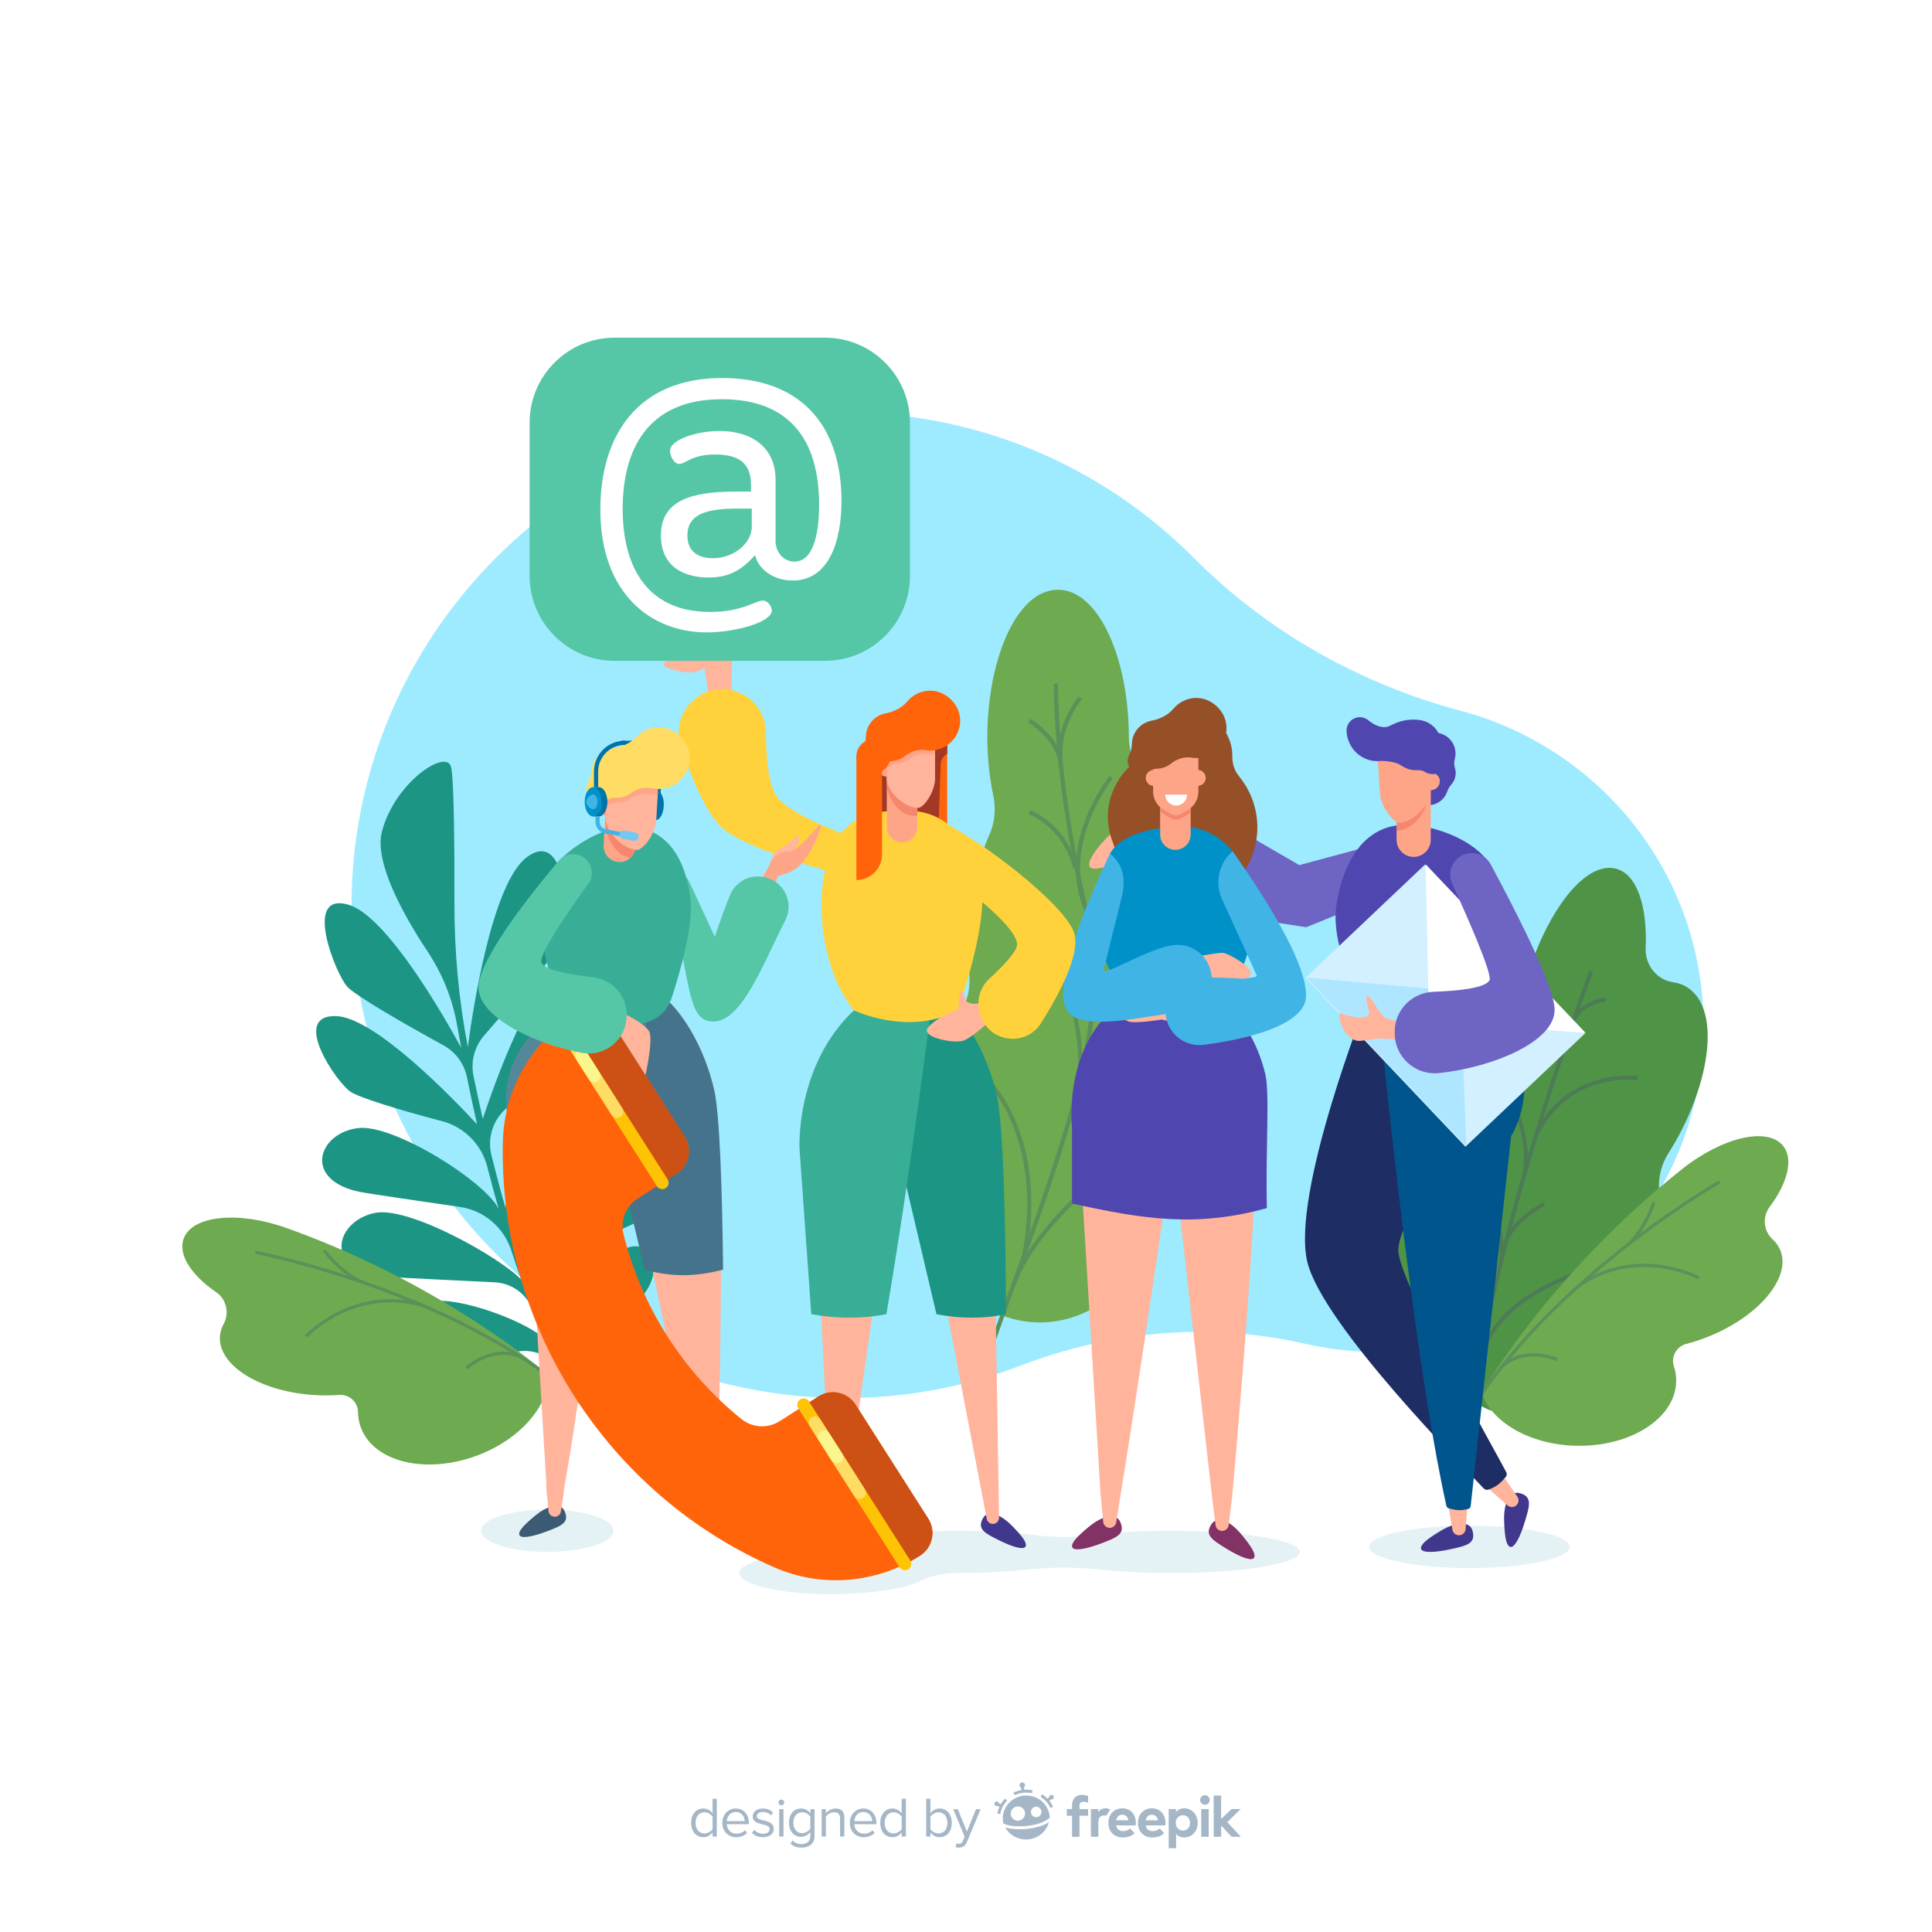 <?xml version="1.0" encoding="utf-8"?>
<!-- Generator: Adobe Illustrator 27.5.0, SVG Export Plug-In . SVG Version: 6.00 Build 0)  -->
<svg version="1.1" xmlns="http://www.w3.org/2000/svg" xmlns:xlink="http://www.w3.org/1999/xlink" x="0px" y="0px"
	 viewBox="0 0 500 500" style="enable-background:new 0 0 500 500;" xml:space="preserve">
<g id="BACKGROUND">
	<rect style="fill:#FFFFFF;" width="500" height="500"/>
</g>
<g id="OBJECTS">
	<g>
		<path style="fill:#9EEBFF;" d="M308.944,144.362c-23.097-23.229-55.082-37.611-90.429-37.611
			c-70.584,0-128.215,58.218-127.531,128.798c0.677,69.856,57.515,126.276,127.531,126.276c16.081,0,31.466-2.977,45.635-8.411
			c23.458-8.995,48.976-11.291,73.463-5.671c7.572,1.738,15.534,2.456,23.734,2c45.449-2.526,80.294-40.186,79.515-85.698
			c-0.673-39.291-27.811-70.77-62.765-80.076C352.002,177.022,327.984,163.511,308.944,144.362z"/>
		<g>
			<g>
				<path style="fill:#6EAA50;" d="M311.803,244.241c0-17.791-5.935-33.366-14.815-41.95c-3.18-3.074-4.834-7.387-4.846-11.81
					c-0.054-19.969-7.761-37.852-18.31-37.852c-13.766,0-21.848,29.241-16.795,53.139c0.718,3.396,0.486,6.949-0.928,10.119
					c-4.857,10.89-6.459,23.893-5.273,35.97c0.45,4.588-0.887,9.22-3.998,12.621c-7.404,8.095-12.104,20.15-12.104,33.623
					c0,24.38,15.378,44.145,34.348,44.145c22.88,0,38.619-27.767,33.344-54.785c-0.715-3.664-0.14-7.486,1.671-10.751
					C308.889,268.066,311.803,256.699,311.803,244.241z"/>
				<path style="fill:none;stroke:#5A915A;stroke-width:1.093;stroke-miterlimit:10;" d="M273.268,176.892
					c0,0-0.351,27.006,8.805,62.716c7.62,29.72-19.007,86.614-30.529,123.906"/>
				<path style="fill:none;stroke:#5A915A;stroke-width:1.093;stroke-miterlimit:10;" d="M256.436,280.548
					c0,0,14.168,14.658,8.686,44.084"/>
				<path style="fill:none;stroke:#5A915A;stroke-width:1.093;stroke-miterlimit:10;" d="M294.433,297.273
					c0,0-25.518,16.624-32.262,35.535"/>
				<path style="fill:none;stroke:#5A915A;stroke-width:1.093;stroke-miterlimit:10;" d="M266.383,235.586
					c0,0,16.123,23.429,12.702,45.314"/>
				<path style="fill:none;stroke:#5A915A;stroke-width:1.093;stroke-miterlimit:10;" d="M303.589,234.908
					c0,0-20.335,13.714-21.612,32.327"/>
				<path style="fill:none;stroke:#5A915A;stroke-width:1.093;stroke-miterlimit:10;" d="M266.383,210.172
					c0,0,9.064,3.208,11.919,14.487"/>
				<path style="fill:none;stroke:#5A915A;stroke-width:1.093;stroke-miterlimit:10;" d="M287.566,201.118
					c0,0-13.421,16.734-6.71,33.545"/>
				<path style="fill:none;stroke:#5A915A;stroke-width:1.093;stroke-miterlimit:10;" d="M266.383,186.505
					c0,0,7.331,4.244,8.12,11.013"/>
				<path style="fill:none;stroke:#5A915A;stroke-width:1.093;stroke-miterlimit:10;" d="M279.561,180.554
					c0,0-5.762,7.149-5.059,15.107"/>
			</g>
			<g>
				<path style="fill:#4F9446;" d="M432.04,315.661c-3.569-5.159-3.574-11.984-0.21-17.278c10.389-16.351,13.991-36.692,5.01-42.746
					c-1.137-0.766-2.406-1.233-3.778-1.422c-4.294-0.59-7.349-4.509-7.163-8.839c0.466-10.834-2.22-19.02-7.54-20.523
					c-7.276-2.057-16.009,8.551-21.339,22.66c-1.722,4.558-7.043,6.615-11.327,4.292c-2.016-1.093-4.125-1.512-6.252-1.138
					c-9.848,1.734-14.983,18.115-14.284,34.895c0.233,5.592-2.43,11.004-7.211,13.915c-10.695,6.512-13.136,26.066-3.503,43.72
					c6.816,12.492,17.531,19.768,26.884,19.371c8.088,6.353,22.773,4.402,35.68-5.533
					C433.258,344.524,438.99,325.706,432.04,315.661z"/>
				<path style="fill:none;stroke:#4C7B56;stroke-width:1.05;stroke-miterlimit:10;" d="M411.816,251.383
					c0,0-32.545,85.792-31.608,131.907"/>
				<path style="fill:none;stroke:#4C7B56;stroke-width:1.05;stroke-miterlimit:10;" d="M386.884,276.297
					c0,0,9.854,14.633,7.74,27.262"/>
				<path style="fill:none;stroke:#4C7B56;stroke-width:1.05;stroke-miterlimit:10;" d="M423.8,279.017
					c0,0-17.777-2.545-26.234,14.671"/>
				<path style="fill:none;stroke:#4C7B56;stroke-width:1.05;stroke-miterlimit:10;" d="M369.831,319.414
					c0,0,17.442,15.947,13.821,29.551"/>
				<path style="fill:none;stroke:#4C7B56;stroke-width:1.05;stroke-miterlimit:10;" d="M410.975,328.845
					c0,0-25.965,6.174-28.244,25.438"/>
				<path style="fill:none;stroke:#4C7B56;stroke-width:1.05;stroke-miterlimit:10;" d="M399.651,311.572
					c0,0-8.56,4.503-9.967,10.164"/>
				<path style="fill:none;stroke:#4C7B56;stroke-width:1.05;stroke-miterlimit:10;" d="M382.509,306.727
					c0,0,8.26,9.582,5.582,21.434"/>
				<path style="fill:none;stroke:#4C7B56;stroke-width:1.05;stroke-miterlimit:10;" d="M402.191,260.785
					c0,0,4.126,5.868,2.531,10.64"/>
				<path style="fill:none;stroke:#4C7B56;stroke-width:1.05;stroke-miterlimit:10;" d="M415.529,258.716
					c0,0-6.741,0.624-8.481,5.92"/>
			</g>
			<g>
				<path style="fill:#6EAA50;" d="M433.797,357.54c0.03-1.366-0.178-2.7-0.599-3.983c-0.805-2.46,0.693-5.107,3.2-5.753
					c1.938-0.5,3.914-1.149,5.894-1.954c13.038-5.296,21.304-15.261,18.462-22.259c-0.439-1.08-1.116-2.026-1.996-2.834
					c-2.378-2.184-2.702-5.824-0.77-8.41c4.632-6.203,6.231-12.345,3.504-15.775c-3.987-5.015-15.708-2.331-26.18,5.994
					c-34.637,27.539-51.847,57.885-51.847,57.885c2.516,7.611,12.46,13.447,24.479,13.712
					C422.014,374.472,433.589,367.03,433.797,357.54z"/>
				<path style="fill:none;stroke:#5A915A;stroke-width:0.83;stroke-miterlimit:10;" d="M445.014,305.876
					c0,0-53.644,30.572-71.12,72.13"/>
				<path style="fill:none;stroke:#5A915A;stroke-width:0.83;stroke-miterlimit:10;" d="M439.647,330.71
					c0,0-15.852-8.581-31.209,2.165"/>
				<path style="fill:none;stroke:#5A915A;stroke-width:0.83;stroke-miterlimit:10;" d="M402.982,351.865
					c0,0-8.273-3.772-14.319,1.84"/>
				<path style="fill:none;stroke:#5A915A;stroke-width:0.83;stroke-miterlimit:10;" d="M421.172,322.226
					c0,0,4.069-3.098,6.855-11.085"/>
			</g>
		</g>
		<g>
			<path style="fill:#E4F2F6;" d="M354.332,400.331c0-3.031,11.623-5.489,25.96-5.489c14.337,0,25.96,2.457,25.96,5.489
				c0,3.031-11.623,5.489-25.96,5.489C365.955,405.82,354.332,403.363,354.332,400.331z"/>
			<path style="fill:#E4F2F6;" d="M303.012,396.145c-7.702,0-14.794,0.428-20.443,1.148c-4.841,0.617-9.734,0.617-14.575,0
				c-5.649-0.72-12.741-1.148-20.443-1.148c-18.445,0-33.397,2.457-33.397,5.489c0,0.003,0.001,0.006,0.001,0.008
				c-12.701,0.155-22.79,2.549-22.79,5.48c0,3.031,10.79,5.489,24.1,5.489c3.936,0,17.069-0.639,22.105-3.194
				c3.064-1.554,6.462-2.296,9.898-2.294c0.028,0,0.055,0,0.083,0c6.829,0,13.178-0.337,18.467-0.915
				c6.161-0.673,12.366-0.673,18.527,0c5.289,0.578,11.639,0.915,18.467,0.915c18.445,0,33.397-2.457,33.397-5.489
				C336.409,398.602,321.456,396.145,303.012,396.145z"/>
			<g>
				<path style="fill:#FFB49B;" d="M307.411,221.326l-8.03-3.904c0,0-8.906-4.314-11.942-1.584
					c-3.036,2.731-8.777,9.814-3.258,8.903c5.518-0.912,10.292,0.742,12.631-1.258c2.339-2,8.528,1.546,8.528,1.546L307.411,221.326
					z"/>
				<path style="fill:#6E64C3;" d="M367.767,215.401l-31.5,8.49l-20.015-11.605c-7.435-2.132-15.275,2.823-16.028,10.521
					c-0.762,7.795,5.872,14.325,13.674,13.413l24.152,3.747l31.229-12.684c3.46-0.663,5.608-4.15,4.642-7.539l0,0
					C373.146,217.029,370.584,215.221,367.767,215.401z"/>
				<path style="fill:#823264;" d="M289.894,393.812c1.439,3.215-0.828,4.072-4.856,5.604c-4.029,1.531-7.141,2.05-7.536,1.011
					c-0.368-0.968,0.951-2.536,4.275-5.279C285.769,391.853,288.957,391.718,289.894,393.812z"/>
				<path style="fill:#FFB49B;" d="M289.757,388.328l-0.846,5.482c-0.058,0.899-0.804,1.598-1.705,1.598l0,0
					c-0.907,0-1.656-0.709-1.706-1.614l-0.669-6.997L289.757,388.328z"/>
				<path style="fill:#823264;" d="M313.614,394.334c-2.019,2.886,0.045,4.155,3.713,6.418c3.668,2.263,6.626,3.359,7.21,2.413
					c0.544-0.881-0.456-2.67-3.204-5.99C318.034,393.188,314.929,392.454,313.614,394.334z"/>
				<path style="fill:#FFB49B;" d="M313.879,389.057l0.694,5.503c0.033,0.9,0.76,1.619,1.66,1.644l0,0
					c0.907,0.025,1.675-0.663,1.75-1.567l0.862-6.976L313.879,389.057z"/>
				<path style="fill:#965028;" d="M309.82,184.296c-6.241-1.356-12.401,2.604-13.757,8.845c-0.148,0.681-0.221,1.359-0.247,2.031
					c-1.078,0.497-1.701,1.162-2.031,1.949c-5.181,3.988-8.026,10.702-6.785,17.428c0.215,1.164,0.538,2.28,0.957,3.338
					c1.271,3.213,1.546,6.791,0.317,10.02c-1.404,3.69-1.606,7.895-0.226,12.042c2.594,7.792,10.414,12.871,18.587,12.073
					c10.79-1.053,17.984-11.157,15.813-21.465c-0.286-1.359-0.729-2.644-1.291-3.851c1.78-2.346,3.103-5.096,3.77-8.163
					c1.412-6.497-0.378-12.935-4.302-17.696c-1.189-1.443-1.727-3.269-1.701-5.138C318.999,190.27,315.202,185.466,309.82,184.296z"
					/>
				<path style="fill:#FFB49B;" d="M302.905,260.529l-7.994,1.488c-15.67,9.72-15.67,33.349-15.67,33.349l5.591,91.43
					c1.967,0.709,2.767,2.148,4.925,1.532c3.339-20.056,9.084-58.748,13.148-86.581V260.529z"/>
				<path style="fill:#FFB49B;" d="M324.901,282.249c-2.199-14.723-9.02-22.366-9.02-22.366l-8.484-0.742l-3.616,41.339
					c3.483,30.596,10.085,88.572,10.099,88.578c2.24,0.922,4.964-1.371,4.966-1.395C319.059,385.576,327.072,296.79,324.901,282.249
					z"/>
				<path style="fill:#5046AF;" d="M327.865,312.659c-0.36-15.789,0.796-29.671-0.431-34.783
					c-3.8-15.835-15.755-23.515-15.755-23.515h-10.322l-9.486,3.949c-17.142,10.633-14.429,33.53-14.429,33.53v19.622
					C295.802,315.52,309.565,317.725,327.865,312.659z"/>
				<path style="fill:#0091C8;" d="M317.477,259.461c0,0,9.155-16.562,7.048-27.058c-1.299-6.471-6.302-18.476-18.858-18.474
					c-5.431,0.001-15.376,1.416-18.362,6.968c0,0-3.169,6.812-3.339,8.929c-0.71,8.807-0.127,18.613,7.905,28.485
					C291.871,258.311,304.995,266.254,317.477,259.461z"/>
				<path style="fill:#FFA587;" d="M308.138,215.992c0,2.181-1.768,3.948-3.948,3.948l0,0c-2.181,0-3.948-1.768-3.948-3.948v-13.029
					h7.896V215.992z"/>
				<path style="fill:#FFA587;" d="M296.526,201.322c0,1.138,0.912,2.061,2.036,2.061v-4.121
					C297.438,199.261,296.526,200.184,296.526,201.322z"/>
				<path style="fill:#FFA587;" d="M312.032,201.322c0,1.138-0.912,2.061-2.036,2.061v-4.121
					C311.12,199.261,312.032,200.184,312.032,201.322z"/>
				<path style="fill:#FFB49B;" d="M305.302,259.695c-1.428-0.368-2.471-0.633-3.24-0.826c-1.489-0.375-3.056-1.091-3.717-2.476
					c-0.197-0.413,1.059-3.115,0.233-2.963c-0.932,0.172-1.413,1.444-3.229,3.51c-1.061-0.231-2.427-0.494-3.881-0.66
					c-1.382-0.158-5.739-0.183-5.886,1.2c-0.227,2.155,4.519,6.311,6.6,6.914c1.869,0.542,8.422-0.531,8.422-0.531l4.971,1.033
					L305.302,259.695z"/>
				<path style="fill:#41B4E6;" d="M318.984,220.331c0,0,22.807,31.092,18.459,39.803c-3.147,6.306-17.113,9.107-25.861,10.262
					c-4.391,0.58-8.57-2.192-9.654-6.487c-0.029-0.116-0.058-0.232-0.087-0.349c-1.419-5.827,3.316-11.328,9.293-10.836
					c6.089,0.502,13.137,0.837,14.139-0.184l-9.016-19.856C314.32,228.418,315.431,223.385,318.984,220.331L318.984,220.331z"/>
				<path style="fill:#FFB49B;" d="M305.461,248.142c1.46-0.204,2.527-0.35,3.312-0.455c1.522-0.204,6.134-1.103,7.597-1.104
					c1.391-0.001,7.334,3.538,7.323,4.929c-0.017,2.167-1.737,1.774-3.902,1.686c-4.838-0.197-10.134-0.384-10.134-0.384
					l-5.056,0.465L305.461,248.142z"/>
				<path style="fill:#41B4E6;" d="M287.305,220.897c0,0-15.713,31.571-11.365,40.282c3.147,6.306,20.948,1.573,27.645,1.057
					c4.416-0.34,8.57-2.192,9.654-6.487c0.029-0.116,0.058-0.232,0.087-0.35c1.419-5.827-3.316-11.328-9.293-10.836
					c-6.089,0.502-17.457,7.678-18.459,6.657l4.457-17.971C291.536,227.865,290.858,223.951,287.305,220.897L287.305,220.897z"/>
				<path style="fill:#F5876E;" d="M300.241,210.048c0.275,0.248,0.57,0.479,0.897,0.67l1.763,1.03
					c0.912,0.533,2.043,0.524,2.947-0.023l1.643-0.994c0.229-0.138,0.442-0.295,0.645-0.463v-8.463h-7.896V210.048z"/>
				<path style="fill:#FFA587;" d="M307.492,209.571l-1.643,0.994c-0.904,0.547-2.035,0.555-2.947,0.023l-1.763-1.03
					c-1.68-0.981-2.713-2.78-2.713-4.726v-9.049h11.707v9.105C310.133,206.804,309.132,208.58,307.492,209.571z"/>
				<path style="fill:#965028;" d="M309.421,180.624c-2.297,0.065-4.342,1.128-5.721,2.769c-1.445,1.72-3.532,2.708-5.736,3.14
					c-0.026,0.005-0.052,0.01-0.078,0.016c-2.447,0.509-4.407,2.498-4.855,4.957c-0.059,0.326-0.093,0.648-0.104,0.965
					c-0.034,1.05-0.232,2.106-0.728,3.033c-0.231,0.431-0.362,0.917-0.362,1.434c0,1.799,1.556,3.258,3.476,3.258
					c0.796,0,1.526-0.254,2.11-0.678c0.535-0.389,1.184-0.557,1.846-0.561c1.446-0.009,2.781-0.515,3.85-1.375
					c1.489-1.199,3.417-1.801,5.305-1.5c0.398,0.064,0.806,0.097,1.223,0.097c4.371,0,7.9-3.606,7.775-8.005
					C317.304,184.06,313.534,180.508,309.421,180.624z"/>
				<path style="fill:#FFFFFF;" d="M301.561,205.651c0,1.558,1.263,2.822,2.822,2.822c1.558,0,2.822-1.263,2.822-2.822H301.561z"/>
				<path style="fill:#5046AF;" d="M375.599,203.053c-0.482,0.54-0.845,1.162-1.081,1.846c-0.767,2.221-2.978,3.71-5.418,3.463
					c-2.85-0.288-4.927-2.832-4.638-5.682c0.184-1.825,1.299-3.323,2.821-4.096c-0.972-1.089-1.514-2.555-1.356-4.123
					c0.3-2.963,2.945-5.123,5.908-4.823c2.963,0.3,5.123,2.945,4.823,5.908c-0.029,0.286-0.08,0.564-0.152,0.833
					c-0.214,0.806-0.199,1.645,0.042,2.443c0.162,0.538,0.225,1.114,0.165,1.71C376.613,201.51,376.205,202.374,375.599,203.053z"/>
				<g>
					<path style="fill:#41378C;" d="M393.171,386.399c3.445,0.821,2.74,3.153,1.495,7.303c-1.246,4.15-2.737,6.949-3.808,6.628
						c-0.997-0.299-1.44-2.311-1.592-6.641C389.084,388.489,390.927,385.864,393.171,386.399z"/>
					<path style="fill:#FFB49B;" d="M389.448,382.61l3.153,4.599c0.576,0.699,0.51,1.724-0.15,2.344l0,0
						c-0.665,0.624-1.701,0.62-2.361-0.009l-5.306-4.667L389.448,382.61z"/>
				</g>
				<path style="fill:#1E2D64;" d="M353.596,259.475c0,0-19.516,49.483-15.261,67.119c3.93,16.288,41.051,53.602,45.612,58.58
					c0.328,0.359,0.837,0.495,1.293,0.327c2.158-0.793,3.163-1.738,4.469-3.29c0.293-0.349,0.294-0.859,0.085-1.264
					c-2.935-5.674-27.845-49.352-27.905-57.297c-0.058-7.625,12.322-22.316,17.198-31.762c2.346-4.546,3.068-9.755,2.021-14.762l0,0
					c-2.153-10.295-11.236-17.667-21.754-17.656L353.596,259.475z"/>
				<path style="fill:#41378C;" d="M381.067,396.083c0.953,3.41-1.427,3.926-5.66,4.851c-4.233,0.925-7.405,0.978-7.643-0.113
					c-0.222-1.017,1.322-2.38,5.035-4.614C377.256,393.523,380.446,393.862,381.067,396.083z"/>
				<path style="fill:#FFB49B;" d="M374.946,390.246l0.922,5.499c0.07,0.902,0.829,1.595,1.734,1.584l0,0
					c0.912-0.012,1.655-0.734,1.694-1.645l0.581-7.043L374.946,390.246z"/>
				<path style="fill:#00558C;" d="M391.074,294.036c0,0,13.501-20.943-12.913-39.179l0,0c-11.71-0.402-21.074,9.634-19.849,21.287
					c3.153,29.986,9.306,83.345,16.008,113.543c0.071,0.321,0.315,0.577,0.631,0.668c1.956,0.562,3.163,0.629,5.008,0.17
					c0.36-0.09,0.618-0.412,0.657-0.78L391.074,294.036z"/>
				<path style="fill:#5046AF;" d="M353.021,261.748c0,0-8.651-16.274-7.222-26.941c0.881-6.576,4.365-20.506,16.961-21.323
					c8.401-0.545,24.802,5.429,24.586,16.177c-0.178,8.881-0.146,19.937-7.56,30.364
					C379.786,260.025,365.987,267.748,353.021,261.748z"/>
				<path style="fill:#FFA587;" d="M365.842,221.767L365.842,221.767c2.439,0.006,4.421-1.967,4.427-4.406l0.035-14.574
					l-8.833-0.021l-0.035,14.574C361.43,219.779,363.403,221.762,365.842,221.767z"/>
				<path style="fill:#F5876E;" d="M361.442,215.013c2.514-0.074,4.889-1.832,6.446-4.132c1.381-2.04,1.779-4.592,1.227-6.993l0,0
					l-7.646-0.21L361.442,215.013z"/>
				<path style="fill:#FFA587;" d="M362.26,212.928L362.26,212.928c3.614-0.237,8.175-4.923,7.939-8.536l-0.488-7.459l-13.192-0.872
					l0.595,9.187C357.349,208.862,360.68,213.032,362.26,212.928z"/>
				<path style="fill:#FFA587;" d="M372.621,201.982c0.085,1.304-0.89,2.43-2.179,2.514h-0.907l0.287-4.728
					C371.111,199.684,372.536,200.678,372.621,201.982z"/>
				<path style="fill:#5046AF;" d="M348.489,189.171c-0.05-1.359,0.704-2.618,1.925-3.214c1.22-0.596,2.676-0.416,3.716,0.457
					c1.691,1.42,3.935,2.315,5.687,1.372c2.305-1.24,4.876-1.801,7.471-1.461c0.011,0.001,0.022,0.003,0.033,0.004l0.082,0.011
					c2.075,0.279,3.953,1.513,4.862,3.399c0.51,1.057,0.732,2.119,0.722,3.132c-0.008,0.804,0.341,1.547,0.81,2.2
					c0.339,0.473,0.554,1.032,0.594,1.645c0.122,1.868-1.395,3.489-3.388,3.619c-0.827,0.054-1.603-0.16-2.238-0.561
					c-0.601-0.379-1.324-0.486-2.034-0.453c-1.471,0.069-2.862-0.364-4.01-1.169c-1.63-1.143-4.686-1.279-5.614-1.199
					C352.574,197.343,348.658,193.747,348.489,189.171C348.489,189.17,348.489,189.169,348.489,189.171z"/>
				<g>
					
						<rect x="344.112" y="238.857" transform="matrix(0.688 0.726 -0.726 0.688 305.415 -190.381)" style="fill:#D2F0FF;" width="60.194" height="42.584"/>
					<polygon style="fill:#AFE6FF;" points="379.475,296.638 338.049,252.967 377.954,256.597 					"/>
					<polygon style="fill:#FFFFFF;" points="369.841,264.293 368.944,223.66 410.37,267.332 					"/>
				</g>
				<path style="fill:#FFB49B;" d="M364.669,265.306l-5.3-1.621c-0.991-0.219-2.034-1.284-2.918-2.739
					c-4.943-8.147-1.871,1.286-2.05,1.501c-0.793,0.948-1.984,1.116-4.371,0.668c-1.998-0.375-3.272-0.966-3.272-0.966
					c-0.727,2.316,2.033,7.768,5.516,7.207l4.8-0.595l6.03,0.4L364.669,265.306z"/>
				<path style="fill:#6E64C3;" d="M377.883,221.652c2.729-1.748,6.367-0.813,7.907,2.039c5.369,9.942,16.379,31.081,16.539,37.518
					c0.209,8.433-16.321,15.097-29.973,16.508c-6.059,0.626-11.386-4.162-11.404-10.254c-0.001-0.214,0-0.428,0.003-0.642
					c0.061-5.496,4.527-9.952,10.019-10.147c6.13-0.217,13.438-0.916,14.509-2.989c0.817-1.583-6.114-17.23-9.669-25.036
					C374.664,226.127,375.549,223.146,377.883,221.652L377.883,221.652z"/>
			</g>
		</g>
		<g>
			<polygon style="fill:#FFB49B;" points="189.267,180.925 189.568,162.931 181.382,166.657 183.868,183.447 			"/>
			<path style="fill:#41378C;" d="M219.244,392.384c1.356,3.03-0.78,3.838-4.577,5.281c-3.797,1.443-6.73,1.932-7.102,0.953
				c-0.347-0.912,0.897-2.39,4.03-4.975C215.356,390.539,218.361,390.411,219.244,392.384z"/>
			<path style="fill:#FFB49B;" d="M225.992,338.616l-7.674,53.766c-0.055,0.847-0.758,1.506-1.606,1.506l0,0
				c-0.855,0-1.561-0.668-1.608-1.522l-2.719-55.233L225.992,338.616z"/>
			<path style="fill:#41378C;" d="M254.429,392.846c-1.658,2.876,0.384,3.897,4.013,5.721c3.63,1.824,6.497,2.61,6.968,1.674
				c0.438-0.872-0.648-2.469-3.5-5.361C258.484,391.407,255.509,390.973,254.429,392.846z"/>
			<path style="fill:#FFB49B;" d="M244.771,337.701l10.577,55.279c0.105,0.842,0.846,1.458,1.693,1.407l0,0
				c0.853-0.051,1.518-0.76,1.514-1.615l-0.914-55.716L244.771,337.701z"/>
			<path style="fill:#1C9585;" d="M242.356,340.113c6.133,1.173,12.139,1.228,17.999,0c-0.12-24.037-0.685-49.631-2.452-56.997
				c-3.581-14.924-11.274-22.162-11.274-22.162h-13.304l-0.028,0.096c-3.449,11.946-3.764,24.578-0.916,36.681L242.356,340.113z"/>
			<path style="fill:#39AE96;" d="M209.958,340.113c6.712,1.191,13.195,1.21,19.439,0c6.543-38.551,11.563-79.159,11.563-79.159
				l-19.646,0.237c-15.506,14.203-14.406,36.056-14.406,36.056L209.958,340.113z"/>
			<path style="fill:#FFD23C;" d="M179.827,180.908c7.233-6.044,18.279-0.796,18.384,8.629c0.073,6.592,0.691,13.429,2.698,16.456
				c3.883,5.857,25.135,12.582,25.135,12.582l-7.331,8.074c0,0-25.91-6.615-32.088-12.628c-4.297-4.182-8.168-14.097-10.405-20.72
				c-1.47-4.352-0.17-9.171,3.324-12.153C179.636,181.068,179.731,180.988,179.827,180.908z"/>
			<path style="fill:#FFB49B;" d="M172.12,171.35c1.025-1.013,4.064,0.463,6.004-2.174c1.725-2.346,5.956-0.678,5.866,1.139
				c-0.083,1.665-2.622,4.448-7.453,3.535C171.706,172.937,171.352,172.109,172.12,171.35z"/>
			<polygon style="fill:#FF640A;" points="245.137,221.012 223.019,221.012 223.019,194.991 245.137,188.868 			"/>
			<path style="fill:#A33925;" d="M245.137,195.099L245.137,195.099v-6.231l-22.118,6.123v26.022h19.623l0.81-23.199
				C243.492,196.674,244.133,195.641,245.137,195.099z"/>
			<path style="fill:#FFD23C;" d="M247.868,261.473c0,0,8.137-22.499,6.017-33.065c-1.307-6.514-6.344-18.599-18.984-18.597
				c-8.429,0.001-18.354,0-21.666,16.839c-1.717,8.728-0.308,24.904,7.778,34.84C221.013,261.49,235.303,268.31,247.868,261.473z"/>
			<path style="fill:#FFA587;" d="M233.446,218.001L233.446,218.001c-2.18,0-3.947-1.767-3.947-3.947V201.03h7.893v13.024
				C237.393,216.234,235.626,218.001,233.446,218.001z"/>
			<path style="fill:#F5876E;" d="M236.604,211.167L236.604,211.167c0.267,0,0.53-0.026,0.789-0.068V201.03H229.5v1.47
				C229.5,206.423,232.68,211.167,236.604,211.167z"/>
			<path style="fill:#FFB49B;" d="M237.575,209.084L237.575,209.084c-3.455,0-8.09-4.177-8.09-7.632v-7.131h12.511v7.131
				C241.997,204.907,239.086,209.084,237.575,209.084z"/>
			<path style="fill:#FFA587;" d="M226.887,198.235c0,1.544,1.237,2.796,2.763,2.796v-5.591
				C228.124,195.439,226.887,196.691,226.887,198.235z"/>
			<path style="fill:#FFA587;" d="M241.997,193.384h-10.544v2.319c-1.076,0.059-1.933,0.953-1.933,2.056
				c0,0.286,0.059,0.557,0.163,0.804c0.261-0.098,0.507-0.224,0.727-0.383c0.468-0.34,1.035-0.486,1.613-0.49
				c1.263-0.008,2.43-0.45,3.364-1.202c1.301-1.047,2.985-1.574,4.634-1.311c0.348,0.055,0.705,0.084,1.068,0.084
				c0.296,0,0.621-0.03,0.907-0.067V193.384z"/>
			<path style="fill:#FF640A;" d="M240.529,178.747c-2.287,0.065-4.324,1.123-5.697,2.758c-1.439,1.712-3.517,2.697-5.712,3.126
				c-0.026,0.005-0.052,0.01-0.078,0.016c-2.437,0.507-4.389,2.487-4.835,4.936c-0.059,0.324-0.093,0.645-0.103,0.96
				c-0.034,1.046-0.231,2.098-0.725,3.02c-0.23,0.429-0.36,0.913-0.36,1.428c0,1.792,1.55,3.244,3.462,3.244
				c0.793,0,1.52-0.253,2.101-0.675c0.533-0.387,1.179-0.554,1.838-0.559c1.44-0.009,2.77-0.513,3.834-1.37
				c1.483-1.193,3.402-1.793,5.282-1.493c0.396,0.063,0.803,0.096,1.217,0.096c4.353,0,7.867-3.59,7.742-7.971
				C248.379,182.168,244.625,178.63,240.529,178.747z"/>
			<path style="fill:#FFB49B;" d="M257.866,258.268c-1.411,0.46-2.441,0.799-3.197,1.05c-1.467,0.487-3.185,0.726-4.495-0.093
				c-0.391-0.244-0.785-3.218-1.404-2.642c-0.698,0.65-0.419,1.99-0.844,4.726c-1.026,0.378-2.328,0.893-3.652,1.538
				c-1.259,0.613-4.973,2.948-4.349,4.201c0.972,1.953,7.249,2.915,9.342,2.302c1.88-0.55,6.864-5.005,6.864-5.005l4.779-1.81
				L257.866,258.268z"/>
			<path style="fill:#FFD23C;" d="M245.528,213.485c12.897,7.205,31.099,22.007,32.576,28.358c1.265,5.44-3.725,15.087-8.679,22.934
				c-4.069,6.445-13.855,4.901-15.825-2.462c-0.032-0.119-0.063-0.239-0.095-0.359c-0.813-3.127,0.143-6.459,2.522-8.645
				c3.201-2.941,7.331-7.122,7.207-9.008c-0.219-3.313-6.966-9.261-11.757-13.088c-4.035-3.223-6.76-7.889-7.212-13.034
				C244.081,216.082,244.339,214.251,245.528,213.485z"/>
			<path style="fill:#FF640A;" d="M221.637,227.755L221.637,227.755v-32.028h6.631v25.398
				C228.268,224.786,225.299,227.755,221.637,227.755z"/>
			<circle style="fill:#FF640A;" cx="226.045" cy="195.727" r="4.408"/>
			<path style="fill:#55C7A6;" d="M213.502,171.026h-54.438c-12.149,0-21.998-9.849-21.998-21.998v-39.64
				c0-12.149,9.849-21.998,21.998-21.998h54.438c12.149,0,21.998,9.849,21.998,21.998v39.64
				C235.5,161.177,225.651,171.026,213.502,171.026z"/>
			<g>
				<path style="fill:#FFFFFF;" d="M186.225,111.545c8.522,0,14.498,4.408,14.498,12.637v16.36c0.392,3.135,2.547,4.8,4.899,4.8
					c5.387,0,6.367-8.817,6.367-14.694c0-17.242-8.032-27.332-25.176-27.332c-19.593,0-25.667,13.52-25.667,28.41
					c0,13.813,5.485,26.646,22.629,26.646c8.425,0,11.658-2.939,13.617-2.939c1.47,0,2.352,1.666,2.352,2.547
					c0,3.135-9.699,5.682-16.85,5.682c-14.302,0-27.527-9.894-27.527-31.838c0-18.907,9.503-33.994,31.544-33.994
					c19.692,0,30.859,11.56,30.859,31.838c0,10.776-3.428,20.573-12.637,20.573c-5.095,0-8.915-3.037-9.699-6.564
					c-3.331,3.625-6.466,5.78-12.05,5.78c-6.563,0-12.343-2.939-12.343-10.874c0-9.012,7.739-11.364,19.397-11.364h3.918v-1.763
					c0-5.29-2.84-7.837-9.208-7.837c-6.171,0-7.739,2.449-9.306,2.449c-1.47,0-2.45-2.155-2.45-3.331
					C173.391,113.797,180.249,111.545,186.225,111.545z M194.552,131.627h-3.526c-7.74,0-13.127,1.175-13.127,6.955
					c0,4.115,2.742,5.878,6.563,5.878c5.976,0,10.091-4.311,10.091-8.033V131.627z"/>
			</g>
		</g>
		<g>
			<path style="fill:#E4F2F6;" d="M124.508,396.145c0-3.031,7.673-5.489,17.137-5.489c9.465,0,17.137,2.457,17.137,5.489
				c0,3.031-7.673,5.489-17.137,5.489C132.18,401.633,124.508,399.176,124.508,396.145z"/>
			<g>
				<path style="fill:#FFB69E;" d="M202.746,224.264c-0.951,0.388-3.803,0.499-3.593-0.507c0.442-2.119,1.614-3.486,2.753-4.143
					c1.664-0.96,2.622-1.524,3.805-2.772c1.184-1.248,1.349,0.039,0.84,1.307c-0.509,1.268-1.719,2.465-2.068,4.14
					C204.299,223.17,203.555,223.934,202.746,224.264z"/>
				<path style="fill:#1C9585;" d="M142.478,326.701c9.132-4.306,23.824-11.191,26.244-12.063c4.806-1.732,6.675-18.103-3.806-16.23
					c-9.189,1.642-26.998,22.686-28.963,30.512c-0.447-1.287-0.886-2.584-1.317-3.886c-2.295-6.943,0.373-14.564,6.43-18.661
					c8.102-5.48,18.125-12.28,19.896-13.574c12.893-9.42,3.633-18.949-6.403-15.391c-8.975,3.182-22.754,26.94-23.751,35.166
					c-1.301-4.551-2.507-9.102-3.619-13.568c-1.141-4.585,0.454-9.414,4.116-12.4c8.792-7.17,18.952-14.864,20.436-17.297
					c2.197-3.603,5.269-25.232-5.423-20.021c-8.879,4.328-18.399,31.263-21.374,40.28c-0.875-3.85-1.674-7.582-2.402-11.136
					c-0.752-3.678,0.231-7.486,2.67-10.34c7.728-9.049,19.378-21.788,20.618-25.029c1.665-4.354,1.11-29.045-9.459-21.242
					c-9.121,6.733-14.105,40.125-15.3,49.155l0-0.002c-2.323-12.194-3.487-24.577-3.463-36.99c0.03-15.19-0.114-33.164-0.926-35.665
					c-1.439-4.434-14.52,4.206-17.843,16.916c-1.99,7.611,5.059,20.826,11.895,31.142c3.763,5.679,6.356,12.124,7.541,18.832
					c0.332,1.881,0.693,3.868,1.083,5.945c-4.588-8.406-19.407-34.301-29.289-37.055c-11.816-3.293-3.147,17.961-0.247,21.206
					c2.128,2.38,15.055,9.818,24.934,15.217c3.151,1.722,5.377,4.737,6.09,8.257c0.785,3.88,1.658,7.971,2.621,12.197
					c-6.135-6.622-26.51-27.785-36.539-28.017c-11.891-0.275,0.261,17.218,3.761,19.576c2.239,1.508,12.69,4.745,23.667,7.608
					c5.803,1.514,10.295,6.067,11.773,11.879c0.915,3.598,1.892,7.24,2.932,10.885c-3.402-7.114-27.058-21.983-36.258-20.972
					c-10.584,1.163-14.775,13.772,0.931,16.644c2.269,0.415,15.413,2.343,25.306,3.782c6.215,0.904,11.343,5.281,13.276,11.256
					c0.821,2.539,1.674,5.057,2.56,7.54c-5.008-5.406-28.933-19.116-37.89-17.248c-10.423,2.174-13.384,15.127,2.526,16.478
					c2.537,0.215,18.441,0.993,28.542,1.478c4.294,0.206,8.088,2.888,9.679,6.882c1.08,2.711,2.202,5.356,3.367,7.915
					c-4.597-4.66-22.7-11.302-29.275-9.775c-6.188,1.437,0.545,15.195,12.431,14.953c1.251-0.026,4.996-0.907,8.771-1.878
					c4.896-1.26,9.993,0.999,12.416,5.437c3.458,6.332,7.243,11.826,11.367,16.041c0.023-0.74,0.077-1.481,0.167-2.224
					c-4.401-4.815-8.413-11.181-12.046-18.492c-0.392-0.789-0.634-1.665-0.596-2.545c0.096-2.211,1.569-4.014,3.558-4.608
					c5.224-1.562,11.635-3.533,13.09-4.22c10.751-5.075,10.381-17.929,2.543-16.738c-6.553,0.996-18.731,16.219-21.013,23.028
					c-0.697-1.594-2.3-5.484-3.832-9.397C137.239,332.558,138.899,328.388,142.478,326.701z"/>
				<path style="fill:#FFA587;" d="M198.94,224.241c0,0,1.443-3.995,4.931-3.827c2.27,0.11,5.098-3.688,7.101-5.666
					c0.01-0.019,0.581-0.672,1.021-1.174c0.076-0.086,0.199-0.112,0.303-0.062c0.104,0.049,0.161,0.162,0.142,0.274
					c-0.417,2.428-2.817,6.946-3.951,8.404l-0.571,0.735c-1.187,1.527-2.814,2.653-4.661,3.227l-1.937,0.602l-1.103,3.034
					l-4.278-0.17L198.94,224.241z"/>
				<path style="fill:#55C7A6;" d="M198.221,227.114c-0.057-0.014-0.113-0.029-0.17-0.043c-3.791-0.987-7.718,1.025-9.161,4.667
					c-1.219,3.075-2.632,6.834-3.902,10.694l-6.673-14.366c-0.678-1.46-2.436-2.061-3.866-1.321
					c-1.152,0.595-1.753,1.892-1.456,3.154c5.697,24.278,4.865,33.413,10.659,34.396c8.029,1.362,13.765-14.885,19.56-26.048
					C205.525,233.79,203.089,228.343,198.221,227.114z"/>
				<path style="fill:none;stroke:#0073AA;stroke-width:1.093;stroke-miterlimit:10;" d="M170.451,205.915v-6.48
					c0-3.976-3.223-7.2-7.2-7.2h-2.438"/>
				<path style="fill:#0073AA;" d="M167.915,208.376c-0.114,2.088,0.659,3.828,1.727,3.886c1.068,0.058,2.026-1.587,2.14-3.675
					c0.114-2.088-0.659-3.828-1.727-3.886C168.987,204.643,168.029,206.288,167.915,208.376z"/>
				<g>
					<path style="fill:#6EAA50;" d="M123.198,376.795c11.293-4.121,18.827-12.85,18.758-20.866c0,0-26.067-23.185-67.729-38.099
						c-12.595-4.509-24.556-3.274-26.715,2.758c-1.477,4.125,2.015,9.424,8.399,13.805c2.662,1.827,3.527,5.377,1.98,8.21
						c-0.573,1.049-0.909,2.162-0.977,3.326c-0.437,7.54,10.599,14.312,24.648,15.125c2.134,0.124,4.214,0.102,6.209-0.049
						c2.581-0.196,4.852,1.827,4.882,4.416c0.016,1.35,0.248,2.68,0.717,3.964C96.623,378.303,109.978,381.62,123.198,376.795z"/>
					<path style="fill:none;stroke:#5A915A;stroke-width:0.83;stroke-miterlimit:10;" d="M66.109,324.089
						c0,0,59.732,11.49,89.889,44.626"/>
					<path style="fill:none;stroke:#5A915A;stroke-width:0.83;stroke-miterlimit:10;" d="M79.189,345.87
						c0,0,12.243-13.229,30.243-8.004"/>
					<path style="fill:none;stroke:#5A915A;stroke-width:0.83;stroke-miterlimit:10;" d="M120.713,354.088
						c0,0,6.617-6.236,14.149-2.87"/>
					<path style="fill:none;stroke:#5A915A;stroke-width:0.83;stroke-miterlimit:10;" d="M93.946,331.888
						c0,0-4.85-1.622-10.06-8.286"/>
				</g>
				<path style="fill:#3C5A73;" d="M146.102,391.033c1.356,3.03-0.78,3.838-4.577,5.281c-3.797,1.443-6.73,1.932-7.102,0.953
					c-0.347-0.912,0.897-2.39,4.03-4.975C142.214,389.187,145.219,389.06,146.102,391.033z"/>
				<path style="fill:#FFB49B;" d="M145.973,385.865l-0.798,5.166c-0.055,0.847-0.758,1.506-1.607,1.506l0,0
					c-0.855,0-1.561-0.668-1.608-1.522l-0.63-6.595L145.973,385.865z"/>
				<path style="fill:#3C5A73;" d="M181.287,391.495c-1.659,2.876,0.384,3.897,4.013,5.721c3.63,1.824,6.497,2.61,6.968,1.674
					c0.438-0.872-0.648-2.469-3.5-5.361C185.342,390.056,182.367,389.622,181.287,391.495z"/>
				<path style="fill:#FFB49B;" d="M181.102,386.519l1.104,5.11c0.105,0.842,0.846,1.458,1.693,1.407l0,0
					c0.853-0.051,1.518-0.76,1.514-1.615l0.237-6.62L181.102,386.519z"/>
				<path style="fill:#FFB49B;" d="M173.487,259.603c0,0,7.693,7.238,11.274,22.162c3.581,14.924,0.817,105.063,0.817,105.063
					c-2.001,0.606-2.062,0.454-4.475-0.309l-23.014-108.882l2.095-18.034H173.487z"/>
				<path style="fill:#FFB49B;" d="M136.13,296.187c0,0-14.34-20.348,10.996-36.584l15.728,1.115c0,0-10.074,86.958-17.083,125.73
					c-2.225,0.635-2.179,1.127-4.207,0.395L136.13,296.187z"/>
				<path style="fill:#46738C;" d="M187.134,328.593c-0.223-20.7-0.854-40.498-2.373-46.828
					c-3.581-14.924-11.274-22.162-11.274-22.162h-13.304l-5.288,18.316l11.926,50.674
					C174.937,330.857,181.255,330.093,187.134,328.593z"/>
				<path style="fill:#55879B;" d="M136.093,328.593c7.284,1.996,14.566,1.757,21.847,0c5.7-35.197,9.878-68.99,9.878-68.99h-20.692
					c-25.335,16.236-13.359,36.293-13.359,36.293L136.093,328.593z"/>
				<path style="fill:#39AE96;" d="M166.696,264.689c3.332-0.613,6.023-3.066,7.083-6.283c2.202-6.687,5.83-19.161,4.869-26.237
					c-0.837-6.164-3.703-17.521-15.513-18.265c-7.876-0.496-23.388,8.941-23.167,19.017c0.15,6.834,0.169,15.041,4.024,23.161
					c1.716,3.615,4.84,6.362,8.665,7.537C156.308,264.739,161.379,265.667,166.696,264.689z"/>
				<path style="fill:#FFA587;" d="M160.125,223.089L160.125,223.089c-2.283-0.125-4.033-2.077-3.908-4.36l0.745-13.643l8.269,0.452
					l-0.745,13.643C164.36,221.464,162.408,223.214,160.125,223.089z"/>
				<path style="fill:#F5876E;" d="M164.485,219.18l0.419-7.682l-8.115-0.443l-0.084,1.54c-0.215,3.936,2.585,8.814,6.432,9.419
					C163.912,221.307,164.423,220.31,164.485,219.18z"/>
				<path style="fill:#FFB49B;" d="M164.788,219.954L164.788,219.954c-3.619-0.198-8.235-4.838-8.038-8.457l0.408-7.47l13.106,0.716
					l-0.408,7.47C169.658,215.831,166.37,220.04,164.788,219.954z"/>
				<path style="fill:#FFA587;" d="M154.211,207.977c-0.088,1.617,1.136,2.999,2.734,3.086l0.32-5.857
					C155.667,205.119,154.3,206.36,154.211,207.977z"/>
				<path style="fill:#FFA587;" d="M170.317,203.76l-11.045-0.603l-0.133,2.43c-1.13,0.001-2.079,0.887-2.142,2.044
					c-0.016,0.3,0.03,0.587,0.125,0.852c0.279-0.088,0.544-0.205,0.783-0.359c0.51-0.329,1.112-0.45,1.717-0.421
					c1.324,0.064,2.571-0.332,3.593-1.066c1.423-1.022,3.217-1.477,4.93-1.107c0.361,0.078,0.733,0.129,1.114,0.149
					c0.31,0.017,0.652,0.004,0.954-0.018L170.317,203.76z"/>
				<path style="fill:#FFDC64;" d="M170.71,188.201c-2.363-0.062-4.523,0.915-6.032,2.523c-1.581,1.685-3.779,2.583-6.068,2.903
					c-0.027,0.004-0.054,0.008-0.081,0.012c-2.542,0.386-4.667,2.319-5.265,4.819c-0.079,0.331-0.132,0.66-0.161,0.985
					c-0.094,1.076-0.357,2.15-0.918,3.074c-0.261,0.43-0.423,0.922-0.452,1.452c-0.101,1.848,1.416,3.433,3.388,3.541
					c0.818,0.045,1.582-0.175,2.205-0.578c0.572-0.369,1.247-0.505,1.927-0.473c1.485,0.072,2.886-0.373,4.032-1.197
					c1.597-1.147,3.61-1.658,5.532-1.243c0.405,0.087,0.823,0.144,1.25,0.168c4.489,0.245,8.316-3.26,8.434-7.785
					C178.614,192.171,174.941,188.311,170.71,188.201z"/>
				<g>
					<path style="fill:#FF640A;" d="M211.819,361.397l-10.027,6.395c-3.08,1.964-7.074,1.743-9.918-0.551
						c-15.095-12.172-25.846-29.031-30.517-47.851c-0.88-3.546,0.604-7.26,3.684-9.225l10.027-6.395
						c3.237-2.065,4.188-6.363,2.123-9.6l-18.802-29.483c-2.065-3.237-6.363-4.188-9.6-2.123h0
						c-11.28,7.194-18.338,19.51-18.65,32.885c-1.106,47.445,26.792,91.189,70.277,110.195c12.259,5.358,26.402,4.153,37.683-3.041
						l0,0c3.237-2.065,4.188-6.363,2.123-9.6l-18.802-29.482C219.355,360.283,215.057,359.333,211.819,361.397z"/>
					<path style="fill:#CD5014;" d="M171.504,306.044l3.564-2.273c3.237-2.065,4.188-6.363,2.123-9.6l-18.802-29.483
						c-2.065-3.237-6.363-4.188-9.6-2.123h0c-1.187,0.757-2.316,1.582-3.406,2.448L171.504,306.044z"/>
					<path style="fill:#CD5014;" d="M221.42,363.521c-2.065-3.238-6.363-4.188-9.6-2.123l-3.611,2.303l26.115,41.021
						c1.286-0.639,2.551-1.336,3.775-2.117c3.237-2.065,4.188-6.363,2.123-9.6L221.42,363.521z"/>
					<g>
						
							<line style="fill:none;stroke:#FFC305;stroke-width:3.278;stroke-linecap:round;stroke-miterlimit:10;" x1="145.187" y1="264.93" x2="171.401" y2="306.107"/>
						
							<line style="fill:none;stroke:#FFDC64;stroke-width:3.278;stroke-linecap:round;stroke-miterlimit:10;" x1="148.121" y1="269.538" x2="159.666" y2="287.673"/>
						
							<line style="fill:none;stroke:#FAF58C;stroke-width:3.278;stroke-linecap:round;stroke-miterlimit:10;" x1="150.468" y1="273.225" x2="153.798" y2="278.457"/>
					</g>
					<g>
						
							<line style="fill:none;stroke:#FFC305;stroke-width:3.278;stroke-linecap:round;stroke-miterlimit:10;" x1="207.971" y1="363.55" x2="234.185" y2="404.728"/>
						
							<line style="fill:none;stroke:#FFDC64;stroke-width:3.278;stroke-linecap:round;stroke-miterlimit:10;" x1="210.904" y1="368.159" x2="222.45" y2="386.294"/>
						
							<line style="fill:none;stroke:#FAF58C;stroke-width:3.278;stroke-linecap:round;stroke-miterlimit:10;" x1="213.251" y1="371.845" x2="216.582" y2="377.077"/>
					</g>
				</g>
				<path style="fill:#FFB49B;" d="M156.501,260.069c0,0,11.074,4.393,11.693,7.363s-1.141,10.793-1.141,10.793l-8.336-13.071
					l-3.745-0.471L156.501,260.069z"/>
				<path style="fill:#55C7A6;" d="M151.125,221.982c-2.03-1.496-4.872-1.164-6.503,0.759c-5.896,6.952-19.973,24.291-20.761,32.239
					c-0.78,7.87,14.212,15.246,26.877,17.512c5.621,1.006,10.933-3.102,11.373-8.796c0.016-0.2,0.029-0.4,0.042-0.6
					c0.324-5.142-3.542-9.619-8.664-10.181c-5.716-0.628-12.5-1.788-13.357-3.801c-0.876-2.056,7.717-14.317,12.128-20.398
					c1.543-2.128,1.072-5.089-1.035-6.66C151.191,222.031,151.158,222.007,151.125,221.982z"/>
				<g>
					<path style="fill:#0073AA;" d="M157.191,207.516c0,2.091-0.988,3.786-2.206,3.786c-1.218,0-2.206-1.695-2.206-3.786
						c0-2.091,0.988-3.786,2.206-3.786C156.203,203.73,157.191,205.425,157.191,207.516z"/>
					<rect x="153.53" y="203.73" style="fill:#0073AA;" width="1.455" height="7.572"/>
					<path style="fill:#0091C8;" d="M155.736,207.516c0,2.091-0.988,3.786-2.206,3.786c-1.218,0-2.206-1.695-2.206-3.786
						c0-2.091,0.988-3.786,2.206-3.786C154.749,203.73,155.736,205.425,155.736,207.516z"/>
					<path style="fill:#41B4E6;" d="M154.647,207.516c0,1.059-0.5,1.917-1.117,1.917c-0.617,0-1.801-0.858-1.801-1.917
						s1.184-1.917,1.801-1.917C154.147,205.599,154.647,206.457,154.647,207.516z"/>
				</g>
				<path style="fill:none;stroke:#41B4E6;stroke-width:1.093;stroke-miterlimit:10;" d="M154.647,211.301v1.404
					c0,1.184,0.843,2.201,2.007,2.42l6.263,1.176"/>
				
					<line style="fill:none;stroke:#73C8F0;stroke-width:2.185;stroke-linecap:round;stroke-miterlimit:10;" x1="161.38" y1="216.012" x2="164.211" y2="216.534"/>
				<path style="fill:none;stroke:#0073AA;stroke-width:1.093;stroke-miterlimit:10;" d="M154.258,203.73v-4.043
					c0-4.116,3.337-7.452,7.452-7.452l0,0"/>
			</g>
		</g>
	</g>
</g>
<g id="DESIGNED_BY_FREEPIK">
	<g>
		<g id="XMLID_1_">
			<g id="XMLID_42_">
				<path id="XMLID_50_" style="fill:#A5B7C6;" d="M260.104,465.465c-0.432,0.443-0.803,0.931-1.108,1.453l-0.465-0.241
					c-0.067-0.298-0.349-0.503-0.659-0.466c-0.331,0.039-0.568,0.339-0.529,0.67c0.039,0.331,0.339,0.568,0.67,0.529
					c0.066-0.008,0.127-0.026,0.184-0.052l0.451,0.234c-0.251,0.554-0.433,1.139-0.539,1.744l0.746,0.132
					c0.23-1.306,0.85-2.507,1.792-3.473L260.104,465.465z"/>
				<path id="XMLID_49_" style="fill:#A5B7C6;" d="M265.592,463.163c-0.171,0-0.341,0.006-0.51,0.017l-0.074-0.626
					c0.188-0.149,0.296-0.389,0.266-0.645c-0.046-0.393-0.402-0.674-0.795-0.628c-0.393,0.046-0.674,0.402-0.628,0.795
					c0.03,0.254,0.189,0.461,0.404,0.564l0.074,0.624c-0.714,0.116-1.403,0.332-2.06,0.646l0.327,0.684
					c0.934-0.447,1.942-0.673,2.995-0.673c0.496,0,0.993,0.053,1.475,0.158l0.161-0.741
					C266.692,463.222,266.142,463.163,265.592,463.163z"/>
				<path id="XMLID_48_" style="fill:#A5B7C6;" d="M272.194,465.711c0.331-0.04,0.566-0.341,0.526-0.672
					c-0.04-0.331-0.341-0.566-0.672-0.526c-0.309,0.038-0.535,0.304-0.53,0.609l-0.416,0.363c-0.418-0.43-0.889-0.813-1.408-1.139
					l-0.404,0.641c1.134,0.715,2.021,1.726,2.563,2.925l0.69-0.313c-0.251-0.554-0.568-1.072-0.942-1.545l0.402-0.351
					C272.065,465.716,272.129,465.719,272.194,465.711z"/>
				<path id="XMLID_47_" style="fill:#A5B7C6;" d="M265.044,473.372c-0.386,0.023-0.775,0.035-1.157,0.035
					c-0.88,0-1.733-0.061-2.478-0.179c-0.39-0.062-0.846-0.155-1.27-0.292c1.046,1.861,3.069,3.125,5.388,3.125
					c2.855,0,5.262-1.916,5.95-4.504c-0.682,0.449-1.505,0.825-2.459,1.123C267.839,473.047,266.463,473.286,265.044,473.372z"/>
				<path id="XMLID_43_" style="fill:#A5B7C6;" d="M265.592,464.68c-3.352,0-6.08,2.666-6.08,5.943c0,0.426,0.046,0.849,0.137,1.261
					c0.673,0.483,2.706,0.89,5.348,0.731c2.879-0.173,5.297-0.957,6.672-2.159c-0.006-0.195-0.021-0.39-0.045-0.582
					C271.244,466.913,268.65,464.68,265.592,464.68z M263.432,471.194c-1.02,0-1.85-0.83-1.85-1.85c0-1.02,0.83-1.85,1.85-1.85
					c1.02,0,1.85,0.83,1.85,1.85C265.282,470.365,264.452,471.194,263.432,471.194z M268.17,470.286c-0.75,0-1.36-0.61-1.36-1.36
					s0.61-1.361,1.36-1.361c0.75,0,1.361,0.61,1.361,1.361S268.92,470.286,268.17,470.286z"/>
			</g>
			<path id="XMLID_40_" style="fill:#A5B7C6;" d="M281.595,466.547c-0.295-0.116-0.805-0.309-1.382-0.237
				c-0.551,0.069-0.844,0.341-0.844,1.007v0.866h2.228v1.717h-2.228v5.455h-1.932v-5.455h-1.34v-1.717h1.34v-0.888
				c0-1.68,0.896-2.783,2.568-2.783c0.643,0,1.157,0.122,1.59,0.308L281.595,466.547z"/>
			<path id="XMLID_334_" style="fill:#A5B7C6;" d="M286.298,469.879c-0.177-0.03-0.358-0.046-0.526-0.046
				c-0.895,0-1.51,0.548-1.51,1.614v3.908h-1.932v-7.172h1.873v0.785c0.451-0.673,1.14-0.977,2.021-0.977
				c0.414,0,0.848,0.128,1.094,0.337L286.298,469.879z"/>
			<path id="XMLID_38_" style="fill:#A5B7C6;" d="M293.965,471.757c0,0.222-0.015,0.489-0.037,0.651h-5.085
				c0.207,1.036,0.933,1.488,1.843,1.488c0.622,0,1.295-0.252,1.813-0.688l1.133,1.243c-0.814,0.748-1.85,1.088-3.057,1.088
				c-2.198,0-3.723-1.495-3.723-3.753c0-2.258,1.48-3.797,3.627-3.797C292.544,467.99,293.958,469.522,293.965,471.757z
				 M288.851,471.091h3.175c-0.177-0.918-0.733-1.436-1.562-1.436C289.554,469.655,289.021,470.203,288.851,471.091z"/>
			<path id="XMLID_25_" style="fill:#A5B7C6;" d="M301.618,471.757c0,0.222-0.015,0.489-0.037,0.651h-5.085
				c0.207,1.036,0.932,1.488,1.843,1.488c0.622,0,1.295-0.252,1.814-0.688l1.132,1.243c-0.814,0.748-1.85,1.088-3.057,1.088
				c-2.198,0-3.723-1.495-3.723-3.753c0-2.258,1.48-3.797,3.627-3.797C300.197,467.99,301.611,469.522,301.618,471.757z
				 M296.504,471.091h3.175c-0.178-0.918-0.733-1.436-1.562-1.436C297.207,469.655,296.674,470.203,296.504,471.091z"/>
			<path id="XMLID_22_" style="fill:#A5B7C6;" d="M309.964,471.764c0,2.154-1.495,3.775-3.471,3.775
				c-0.962,0-1.643-0.378-2.109-0.933v3.708h-1.924v-10.133h1.887v0.792c0.466-0.585,1.155-0.984,2.139-0.984
				C308.469,467.99,309.964,469.61,309.964,471.764z M304.287,471.764c0,1.132,0.747,1.976,1.843,1.976
				c1.14,0,1.85-0.881,1.85-1.976c0-1.095-0.711-1.976-1.85-1.976C305.035,469.788,304.287,470.632,304.287,471.764z"/>
			<path id="XMLID_17_" style="fill:#A5B7C6;" d="M313.067,465.836c0,0.696-0.54,1.229-1.236,1.229
				c-0.696,0-1.229-0.533-1.229-1.229c0-0.696,0.533-1.243,1.229-1.243C312.527,464.592,313.067,465.14,313.067,465.836z
				 M312.809,475.354h-1.932v-7.172h1.932V475.354z"/>
			<path id="XMLID_320_" style="fill:#A5B7C6;" d="M316.032,470.736l2.702-2.554h2.368l-3.479,3.375l3.501,3.797h-2.376
				l-2.716-2.901v2.901H314.1v-10.658h1.932V470.736z"/>
		</g>
		<g>
			<path style="fill:#A5B7C6;" d="M184.412,475.289v-1.055c-0.527,0.718-1.391,1.23-2.387,1.23c-1.846,0-3.149-1.406-3.149-3.706
				c0-2.256,1.289-3.721,3.149-3.721c0.952,0,1.816,0.469,2.387,1.245v-3.765h1.099v9.77H184.412z M184.412,473.37v-3.208
				c-0.395-0.615-1.245-1.143-2.124-1.143c-1.421,0-2.27,1.172-2.27,2.739c0,1.567,0.85,2.724,2.27,2.724
				C183.168,474.483,184.017,473.986,184.412,473.37z"/>
			<path style="fill:#A5B7C6;" d="M186.932,471.744c0-2.051,1.465-3.706,3.486-3.706c2.139,0,3.398,1.67,3.398,3.794v0.279h-5.727
				c0.088,1.333,1.025,2.446,2.549,2.446c0.805,0,1.626-0.322,2.182-0.894l0.527,0.718c-0.703,0.703-1.655,1.084-2.812,1.084
				C188.44,475.465,186.932,473.956,186.932,471.744z M190.403,468.947c-1.509,0-2.256,1.274-2.314,2.358h4.643
				C192.718,470.25,192.015,468.947,190.403,468.947z"/>
			<path style="fill:#A5B7C6;" d="M194.607,474.351l0.571-0.791c0.469,0.542,1.362,1.011,2.329,1.011c1.084,0,1.67-0.513,1.67-1.216
				c0-1.714-4.38-0.659-4.38-3.281c0-1.098,0.952-2.036,2.636-2.036c1.201,0,2.051,0.454,2.622,1.026l-0.513,0.762
				c-0.424-0.513-1.201-0.894-2.109-0.894c-0.967,0-1.567,0.483-1.567,1.113c0,1.552,4.38,0.527,4.38,3.281
				c0,1.187-0.952,2.138-2.783,2.138C196.306,475.465,195.325,475.113,194.607,474.351z"/>
			<path style="fill:#A5B7C6;" d="M201.477,466.471c0-0.41,0.337-0.747,0.732-0.747c0.41,0,0.747,0.337,0.747,0.747
				c0,0.41-0.337,0.732-0.747,0.732C201.814,467.203,201.477,466.881,201.477,466.471z M201.667,475.289v-7.075h1.099v7.075H201.667
				z"/>
			<path style="fill:#A5B7C6;" d="M204.582,477.105l0.556-0.82c0.586,0.703,1.289,0.967,2.3,0.967c1.172,0,2.27-0.571,2.27-2.124
				v-1.011c-0.513,0.718-1.377,1.26-2.373,1.26c-1.845,0-3.149-1.377-3.149-3.662c0-2.27,1.289-3.677,3.149-3.677
				c0.952,0,1.802,0.469,2.373,1.245v-1.069h1.098v6.87c0,2.344-1.641,3.076-3.369,3.076
				C206.237,478.16,205.417,477.926,204.582,477.105z M209.709,473.253v-3.091c-0.381-0.615-1.23-1.143-2.109-1.143
				c-1.421,0-2.27,1.128-2.27,2.695c0,1.553,0.849,2.695,2.27,2.695C208.478,474.41,209.328,473.868,209.709,473.253z"/>
			<path style="fill:#A5B7C6;" d="M217.413,475.289v-4.629c0-1.245-0.63-1.641-1.582-1.641c-0.865,0-1.685,0.527-2.095,1.099v5.17
				h-1.099v-7.075h1.099v1.025c0.498-0.586,1.465-1.201,2.519-1.201c1.48,0,2.256,0.747,2.256,2.285v4.966H217.413z"/>
			<path style="fill:#A5B7C6;" d="M219.932,471.744c0-2.051,1.465-3.706,3.486-3.706c2.139,0,3.398,1.67,3.398,3.794v0.279h-5.727
				c0.088,1.333,1.025,2.446,2.549,2.446c0.806,0,1.626-0.322,2.183-0.894l0.527,0.718c-0.703,0.703-1.655,1.084-2.812,1.084
				C221.441,475.465,219.932,473.956,219.932,471.744z M223.404,468.947c-1.509,0-2.256,1.274-2.314,2.358h4.643
				C225.718,470.25,225.015,468.947,223.404,468.947z"/>
			<path style="fill:#A5B7C6;" d="M233.35,475.289v-1.055c-0.527,0.718-1.392,1.23-2.388,1.23c-1.846,0-3.149-1.406-3.149-3.706
				c0-2.256,1.289-3.721,3.149-3.721c0.952,0,1.817,0.469,2.388,1.245v-3.765h1.098v9.77H233.35z M233.35,473.37v-3.208
				c-0.396-0.615-1.245-1.143-2.124-1.143c-1.421,0-2.27,1.172-2.27,2.739c0,1.567,0.849,2.724,2.27,2.724
				C232.105,474.483,232.954,473.986,233.35,473.37z"/>
			<path style="fill:#A5B7C6;" d="M239.692,475.289v-9.77h1.098v3.765c0.572-0.776,1.421-1.245,2.388-1.245
				c1.845,0,3.149,1.465,3.149,3.721c0,2.299-1.304,3.706-3.149,3.706c-0.996,0-1.86-0.513-2.388-1.23v1.055H239.692z
				 M242.9,474.483c1.436,0,2.285-1.157,2.285-2.724c0-1.568-0.85-2.739-2.285-2.739c-0.864,0-1.728,0.527-2.109,1.143v3.208
				C241.171,473.986,242.036,474.483,242.9,474.483z"/>
			<path style="fill:#A5B7C6;" d="M247.528,477.061c0.161,0.073,0.425,0.117,0.601,0.117c0.483,0,0.805-0.161,1.055-0.747
				l0.469-1.069l-2.959-7.148h1.187l2.358,5.8l2.344-5.8h1.201l-3.545,8.51c-0.425,1.025-1.143,1.421-2.08,1.435
				c-0.234,0-0.601-0.044-0.806-0.103L247.528,477.061z"/>
		</g>
	</g>
</g>
</svg>
